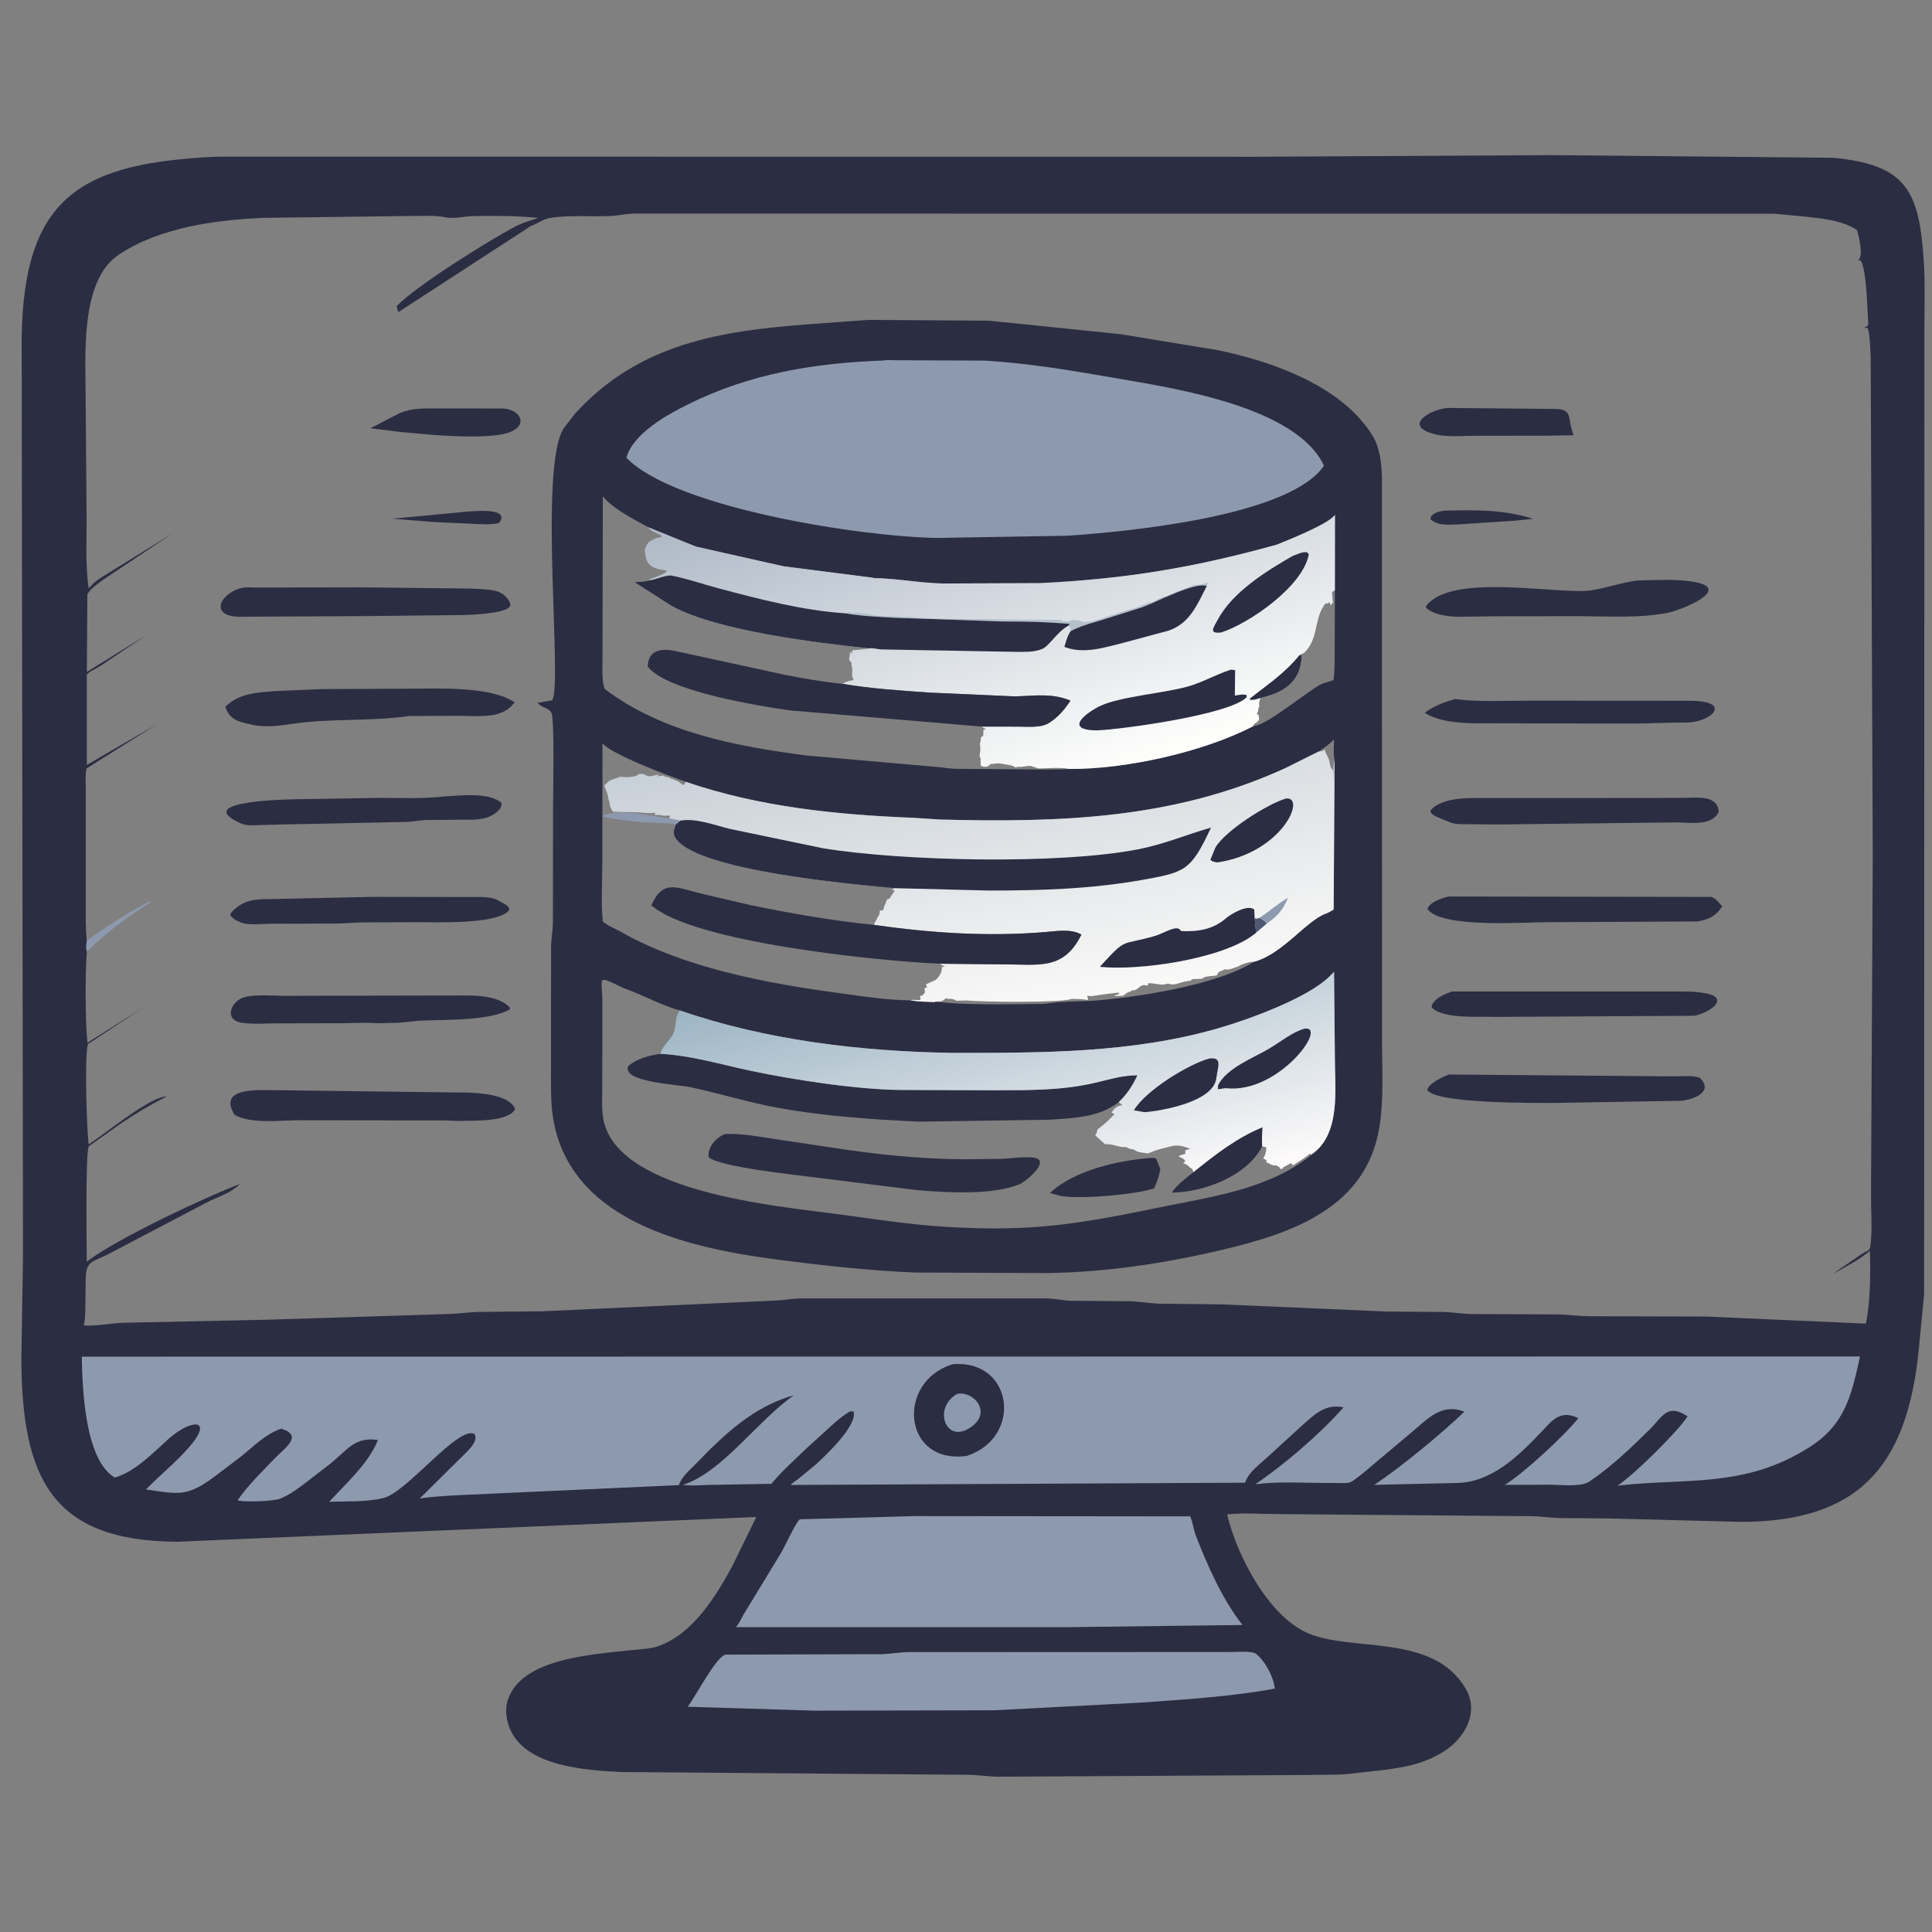 <?xml version="1.0" encoding="utf-8" ?>
<svg xmlns="http://www.w3.org/2000/svg" xmlns:xlink="http://www.w3.org/1999/xlink" width="512" height="512">
	<rect width="100%" height="100%" fill="#808080" stroke="none"/>
	<path fill="#2B2D42" d="M411.045 41.111L485.625 41.805C505.509 43.591 508.621 50.879 509.829 69.344C510.203 75.063 509.987 80.899 509.989 86.633L509.902 343.162L508.389 358.648C505.118 389.132 492.048 403.251 461.456 403.314L426.042 402.393L413.629 402.304C411.001 402.255 408.432 401.841 405.797 401.808L338.645 401.25C334.18 401.244 329.64 400.87 325.196 401.326C327.72 412.043 336.074 428.308 346.667 432.843C358.403 437.867 379.806 432.747 388.436 447.534C392.381 454.294 387.489 461.737 381.31 464.936L380.598 465.314C376.24 467.63 371.843 468.355 367.023 469.027L356.695 470.179C353.38 470.422 350.028 470.273 346.706 470.392L264.516 470.847C261.803 470.821 259.128 470.358 256.44 470.335L164.567 469.611C154.893 469.098 139.903 468.101 135.38 458.696C134.243 456.333 133.659 452.958 134.597 450.454L134.729 450.125C136.172 446.262 139.053 444.105 142.595 442.288C149.793 438.953 158.679 438.236 166.478 437.376C169.143 437.082 172.295 437.077 174.814 436.12C183.795 432.707 189.742 423.017 194.061 415.035L200.444 402.015L47.078 408.575C13.553 408.458 5.845 391.493 5.659 360.288L6.094 332.933L5.742 89.416C6.305 51.719 21.903 43.186 57.5 41.516L332.875 41.541L411.045 41.111ZM140.71 59.878L105.561 82.713L105.086 81.174C110.075 75.85 129.554 63.793 135.796 60.427C138.046 59.15 140.232 58.537 142.669 57.762C136.916 57.171 131.153 57.156 125.375 57.265C123.088 57.308 120.157 58.068 117.979 57.591C115.245 56.992 111.925 57.245 109.122 57.234L70.23 57.728C57.412 58.189 42.224 60.306 31.5 67.472C21.126 74.403 22.7 94.441 22.698 105.182L22.935 135.431C23.053 142.159 22.522 149.27 23.5 155.92C24.587 154.741 25.503 153.852 26.875 153.006L45.625 141.415L27.697 153.393C26.345 154.369 23.938 155.987 23.151 157.5L23.021 178.071L38.625 168.395L26.674 176.434C25.447 177.232 23.984 177.707 23.004 178.789L23.011 202.71L41.625 191.903L22.951 203.641C22.532 205.477 22.736 207.714 22.734 209.607L22.734 237.924C22.738 241.71 22.601 245.55 22.998 249.322C22.907 250.267 22.718 251.257 23.015 252.172C22.548 257.89 22.587 270.885 23.17 276.334L37.781 267.125L23.347 276.654C22.289 279.268 23.059 300.696 23.504 303.292C28.208 300.172 40.151 290.374 44.135 290.595C39.884 292.754 35.914 295.085 31.98 297.776L23.55 303.746C22.588 305.223 23.004 330.602 22.987 334.365C30.837 328.28 54.8 317.078 63.584 313.764C61.393 316.1 57.651 317.202 54.858 318.625L29.444 331.972C24.751 334.519 22.751 333.792 22.714 338.982L22.616 346.775C22.569 348.183 22.593 349.674 22.225 351.036L22.166 351.236C25.205 351.564 29.723 350.584 33.03 350.544L71.081 349.731L118.946 348.223C121.524 348.169 124.051 347.731 126.622 347.679L143.818 347.502L206.164 344.628C208.057 344.518 209.967 344.15 211.843 344.097L277.327 344.096C279.545 344.157 281.694 344.639 283.875 344.725L299.293 344.837C301.953 344.915 304.561 345.396 307.203 345.487L323.771 345.674L367.6 347.576L382.344 347.678C384.838 347.721 387.284 348.17 389.75 348.237L413.092 348.335C415.662 348.379 418.214 348.781 420.758 348.811L451.999 348.895L494.483 350.772C495.687 344.857 495.705 337.557 495.554 331.513C492.639 333.88 489.078 335.806 485.75 337.542L491 333.954C492.401 333.01 493.728 331.994 495.266 331.276L495.634 330.492C496.252 326.087 495.822 321.152 495.835 316.685L496.302 226.783L495.75 94.566C495.715 93.429 495.512 87.732 494.888 86.884L493.919 86.914C494.394 86.685 494.736 86.493 495.115 86.125C494.897 83.037 494.687 70.738 493 68.981L492.321 68.97C494.055 68.235 492.541 62.464 492.138 60.965C488.189 58.385 482.851 57.886 478.25 57.395L470.159 56.632L167.893 56.606C165.853 56.677 163.877 57.138 161.875 57.237C156.513 57.504 151.218 56.907 145.875 57.742C143.986 58.036 142.675 59.146 140.909 59.806L140.71 59.878Z"/>
	<path fill="#8D99AE" d="M304.285 437.8L326.091 437.79C327.471 437.792 331.851 437.455 332.879 438.295C335.355 440.317 337.498 444.337 337.835 447.502C326.238 449.625 314.166 450.377 302.413 451.204L263.649 453.241L215.875 453.343L182.235 452.307C184.411 449.547 189.998 438.504 192.463 438.49L233.761 438.37C236.149 438.288 238.465 437.846 240.864 437.825L304.285 437.8Z"/>
	<path fill="#8D99AE" d="M242.405 401.781L315.411 401.849C316.129 403.433 316.294 405.391 316.952 407.077C320.022 414.939 323.982 423.934 329.274 430.642L282.611 431.217L195.014 431.207C195.993 430.185 196.448 428.808 197.212 427.6L207.188 411.196C208.016 409.726 211.248 402.762 212.013 402.629L242.405 401.781Z"/>
	<path fill="#8D99AE" d="M179.943 393.572L119.67 396.322C116.856 396.551 114.041 396.665 111.248 397.104L121.808 386.641C123.129 385.296 127.076 382.107 125.744 380.026C121.459 377.683 107.907 395.46 101.597 397.004C97.117 398.101 91.829 397.806 87.227 397.997C91.652 393.18 97.735 387.76 100.146 381.617C94.198 380.735 92.269 383.966 87.935 387.585L81.275 392.734C79.155 394.32 77.103 395.924 74.655 396.985L74.266 397.15C72.428 397.935 63.605 398.129 62.98 397.555C65.683 393.658 69.13 390.35 72.385 386.927C75.549 383.599 80.521 380.528 74.538 378.603C70.448 380.001 67.376 383.157 64.077 385.829L56.535 391.558C49.619 396.608 47.339 396.045 38.704 394.706C42.328 390.969 46.346 387.762 49.835 383.835C57.009 375.76 50.676 375.868 44.444 381.527C40.502 385.106 35.615 390.133 30.429 391.562C22.411 386.915 21.825 367.627 21.676 359.529L492.926 359.476C490.652 369.948 488.87 377.571 479.553 383.506C462.398 394.432 446.925 391.651 429.018 393.679L428.63 393.725C432.816 391.051 444.691 379.345 447.237 375.345C441.812 371.779 440.579 375.464 437.255 378.747C432.257 383.682 427.038 388.685 421.2 392.625C418.935 394.154 413.58 393.463 410.877 393.465L398.765 393.511C403.353 390.82 414.633 380.466 418.272 375.825C413.514 373.493 411.309 376.482 408.73 379.21C402.558 385.738 395.274 392.942 385.885 393.006L364.164 393.509C370.851 389.167 382.289 379.715 388.082 374.101C382.636 372.046 379.26 375.071 375.233 378.609L361.379 390.273C356.969 393.693 358.439 392.962 352.503 392.998C346.128 393.036 339.292 392.524 332.968 393.316L332.658 393.358C340.471 388.055 349.829 380.007 356.054 372.966C351.096 371.941 348.378 374.879 344.839 377.972L336.148 385.924C333.961 388.004 330.954 389.966 329.966 392.933L209.574 393.53C209.712 393.113 210.914 392.437 211.5 391.986L216.126 388.169C218.464 386.037 227.343 377.801 226.185 374.073L225.375 374.005C223.818 374.791 222.528 375.935 221.194 377.043L213.822 383.754C210.633 386.803 207.243 389.832 204.425 393.229L188.434 393.509C185.996 393.53 183.367 393.849 180.964 393.506C191.403 390.189 200.527 376.691 210.358 369.765C199.729 372.703 191.811 380.237 184.374 387.966C182.836 389.564 180.539 391.402 179.943 393.572Z"/>
	<path fill="#2B2D42" d="M252.454 361.543C268.341 360.106 271.295 380.765 256.258 385.822C239.168 388.217 237.396 366.122 252.454 361.543Z"/>
	<path fill="#8D99AE" d="M253.699 369.375C258.44 368.532 263.824 375.298 255.646 379.146L255 379.32C249.969 380.627 247.819 372.659 253.699 369.375Z"/>
	<path fill="#8D99AE" d="M22.998 249.322C26.547 246.481 35.476 240.939 39.625 238.877L39.873 239.125C33.647 243.079 28.324 247.025 23.026 252.172C22.718 251.257 22.907 250.267 22.998 249.322Z"/>
	<path fill="#2B2D42" d="M123.107 135.652C124.762 135.552 135.54 134.244 132.28 138.576C130.082 139.191 127.448 138.881 125.183 138.807L114.438 138.306L104.001 137.465L123.107 135.652Z"/>
	<path fill="#2B2D42" d="M382.829 135.317C390.779 135.153 398.601 134.987 406.246 137.489L401.447 137.993L386.23 138.984C383.758 139.004 381.087 139.4 379.112 137.638L379.171 136.956C380.17 135.698 381.323 135.597 382.829 135.317Z"/>
	<path fill="#2B2D42" d="M105.933 109.486C109.434 108.098 112.098 108.243 115.827 108.24L133.012 108.255C137.538 108.309 140.016 112.207 135.75 114.233L135.419 114.392C131.346 116.262 120.16 115.626 115.493 115.31L106.118 114.479L98.155 113.489L105.933 109.486Z"/>
	<path fill="#2B2D42" d="M383.665 108.108L412.479 108.375C416.957 108.572 415.27 110.959 417.031 115.342L409.687 115.468L391.287 115.478C387.748 115.471 383.249 115.947 379.854 114.967L379.5 114.856C371.895 112.607 379.301 108.41 383.665 108.108Z"/>
	<path fill="#2B2D42" d="M385.601 185.268C392.101 186.072 398.931 185.681 405.485 185.684L447.804 185.711C459.302 185.736 453.657 191.264 447.3 191.474C442.277 191.438 437.086 191.748 432.046 191.753L390.625 191.675C386.444 191.598 381.199 191.209 377.569 188.896C379.983 187.06 382.705 186.073 385.601 185.268Z"/>
	<path fill="#2B2D42" d="M117.74 211.061C121.913 210.846 129.497 209.856 132.875 212.75C133.301 214.518 130.474 216.22 129.079 216.645L128.75 216.74C126.741 217.343 124.52 217.213 122.441 217.224L112.924 217.316C111.226 217.374 109.568 217.731 107.875 217.809L75.187 218.488L69.24 218.635C67.316 218.695 65.356 218.968 63.571 218.1L63.25 217.94C50.994 212.095 77.238 211.829 79.277 211.792L99.952 211.453C105.82 211.438 111.908 211.73 117.74 211.061Z"/>
	<path fill="#2B2D42" d="M98.654 237.678L125.05 237.723C127.216 237.737 129.963 237.538 131.943 238.575L133.837 239.625C134.564 240.113 134.797 240.282 134.985 241.125L134.682 241.467C131.284 245.013 115.28 244.371 110.625 244.387L96.188 244.444C93.88 244.466 91.13 244.749 88.767 244.753L71.304 244.811C69.117 244.82 65.596 245.302 63.642 244.384L62.632 243.906C61.925 243.5 61.192 243.044 60.992 242.25L61.625 241.462C64.618 238.474 67.508 238.283 71.403 238.272L98.654 237.678Z"/>
	<path fill="#2B2D42" d="M95.661 263.862L123.636 263.811C127.278 263.811 132.554 264.139 135.196 267.125L135.048 267.547C129.565 270.516 118.721 270.207 112.274 270.442C109.986 270.526 107.764 270.912 105.5 271.049L100.116 271.169C96.896 270.944 93.562 271.146 90.328 271.166L73.123 271.201C70.231 271.202 66.971 271.487 64.125 271.049C59.087 270.272 61.242 265.137 64.925 264.223C68.077 263.44 72.266 263.915 75.548 263.905L95.661 263.862Z"/>
	<path fill="#2B2D42" d="M383.983 284.756L443.727 285.25C445.762 285.249 448.538 284.928 450.445 285.626C454.239 289.269 449.066 291.336 445.562 291.716L411.848 292.293C407.017 292.286 380.635 292.516 378.242 288.875L378.33 288.566C379.087 286.863 382.331 285.385 383.983 284.756Z"/>
	<path fill="#2B2D42" d="M383.849 237.586L453.334 237.691C454.202 237.792 454.95 238.531 455.494 239.154L456.415 240.211C454.629 242.828 452.949 243.641 449.805 244.198L409.859 244.39C404.029 244.377 381.863 246.057 378.274 240.875L378.359 240.646C379.287 238.846 382.045 238.102 383.849 237.586Z"/>
	<path fill="#2B2D42" d="M384.766 262.765L441.843 262.764C444.701 262.766 447.669 262.65 450.506 263.002L450.921 263.056C458.88 264.033 453.817 268.126 449.057 269.19L396.5 269.488C392.31 269.308 382.636 270.181 379.435 267.017L379.452 266.375C380.504 264.359 382.734 263.493 384.766 262.765Z"/>
	<path fill="#2B2D42" d="M437.635 211.478L446.625 211.434C449.787 211.404 455.128 210.65 455.492 215.125C453.539 219.315 447.069 217.771 443.363 217.95L397.104 218.491L389.142 218.425C387.637 218.403 386.038 218.502 384.59 218.042L381.019 216.59C380.093 216.174 379.393 215.863 379.013 214.875C382.182 211.018 389.916 211.506 394.261 211.497L437.635 211.478Z"/>
	<path fill="#2B2D42" d="M433.762 153.849C438.486 153.747 443.471 153.412 448.145 154.079C460.03 155.773 445.814 161.674 441.734 162.45C434.382 163.848 426.482 163.323 419.029 163.29L396.752 163.317L385.82 163.462C383.128 163.23 380.091 162.958 377.947 161.125L377.993 160.5C384.655 152.133 409.844 157.092 420.344 156.594C423.681 156.436 429.373 154.432 433.762 153.849Z"/>
	<path fill="#2B2D42" d="M73.441 288.919L120.177 289.508C124.197 289.52 134.568 289.353 136.52 293.875C134.99 297.194 126.257 296.971 123.438 297.007C121.429 297.166 118.992 296.916 116.938 296.917L79.39 296.87C74.524 296.856 66.405 297.981 62.125 295.395C57.495 287.759 69.297 288.985 73.441 288.919Z"/>
	<path fill="#2B2D42" d="M95.932 155.652L124.593 155.971C126.767 156.089 129.081 156.077 131.206 156.573L131.625 156.675C133.069 157.004 135.026 158.68 135.231 160.131C135.58 162.615 124.909 162.889 123.221 162.981L98.062 163.265L64.156 163.439C55.284 163.692 58.071 157.388 63.875 155.858C65.055 155.546 66.464 155.689 67.685 155.699L95.932 155.652Z"/>
	<path fill="#2B2D42" d="M85.573 182.611L108.52 182.509C116.135 182.511 129.88 181.772 136.391 186.136C135.416 187.335 134.361 188.277 132.905 188.844L132.625 188.949C129.563 190.171 124.771 189.666 121.46 189.7L108.47 189.746C98.378 191.222 88.088 190.33 78 191.758C74.321 192.278 70.412 192.906 66.732 192.04L66.25 191.921C63.284 191.308 60.679 190.625 59.73 187.258C63.461 183.668 68.274 183.486 73.213 183.131L85.573 182.611Z"/>
	<path fill="#2B2D42" d="M230.09 84.779L261.711 84.99C263.399 85.06 265.08 85.355 266.772 85.459L297 88.566L322.651 92.777C337.082 95.763 355.11 102.102 363.354 114.857L363.569 115.196C365.704 118.501 366.154 122.83 366.231 126.694L366.252 275.642C366.249 283.24 366.773 291.232 365.547 298.74C362.061 320.102 342.455 326.847 323.75 331.249C308.521 334.833 293.102 337.159 277.437 337.374L242.551 337.236C230.878 336.758 219.092 335.479 207.5 334.004C184.44 331.069 152.347 324.759 146.83 297.75C145.876 293.079 146.016 288.241 146.009 283.5L146.037 250.818C146.1 248.642 146.499 246.497 146.531 244.315L146.561 214.276C146.568 210.693 146.979 190.467 146.153 188.947C145.3 187.374 143.356 187.605 142.516 186.25L146.318 185.591C149.184 181.595 142.603 123.57 149.476 113.366L152.436 109.571C169.353 91.005 190.952 87.666 214.52 85.915L230.09 84.779ZM283.345 203.779C298.221 203.918 319.145 199.27 332.266 192.365C335.232 192.517 345.87 183.706 349.765 181.503C350.869 180.878 352.226 180.694 353.418 180.228C353.774 177.223 353.687 174.129 353.71 171.103L353.754 156.405L353.775 136.438C352.2 138.848 341.09 143.231 338.377 144.332C316.626 150.382 298.594 153.406 275.686 154.537L249.817 154.634C243.667 154.496 237.574 153.279 231.46 153.192C231.306 153.044 231.409 153.105 231.12 153.076L207.634 150.066L184.435 144.852L171.782 139.715C167.866 137.523 162.637 135.006 159.757 131.546L159.662 174.628C159.676 177.133 159.421 180.195 160.245 182.579C175.527 194.141 194.918 197.717 213.532 200.2L247.625 203.19C249.433 203.312 251.206 203.661 253.028 203.743L271.905 203.895C275.696 203.903 279.563 204.065 283.345 203.779ZM349.52 199.137L340.505 203.623C311.057 217.055 281.048 218.021 249.015 217.184L242.26 216.74C221.678 215.916 201.31 213.875 181.704 207.174C177.688 205.768 162.493 200.141 159.664 197.025L159.62 228.637C159.631 233.71 159.231 239.169 159.752 244.198C161.068 245.35 162.81 245.974 164.334 246.837C181.891 256.784 203.725 260.665 223.42 263.326C229.22 264.11 235.448 265.079 241.306 265.076C243.376 265.507 245.673 265.46 247.793 265.564L247.882 265.448C253.734 266.118 259.589 266.158 265.47 266.157L276.237 266.057C277.799 265.97 279.332 265.646 280.89 265.545L289.358 265.235C300.756 264.395 322.345 261.189 332.273 254.89C339.826 252.948 346.17 243.969 351.388 242.104C352.153 241.83 352.75 241.47 353.43 241.028L353.678 201.492C353.29 199.832 353.528 197.667 353.529 195.943C352.312 197.225 350.983 198.155 349.52 199.137ZM252.415 279.021C228.257 278.658 203.069 275.677 180.157 267.769C175.066 266.384 170.381 263.62 165.403 261.918C158.017 258.394 159.504 258.828 159.62 264.6L159.624 275.655L159.597 288.539C159.598 291.421 159.367 294.72 160.092 297.526C164.869 315.998 205.577 319.578 222 321.764C231.55 323.035 241.054 324.54 250.682 325.123C273.159 326.485 285.375 324.494 307.125 320.005C320.998 317.142 336.011 315.262 347.458 306.145L347.535 305.966C355.367 300.676 353.766 288.71 353.757 280.638L353.534 257.564L352.401 258.701C346.527 264.554 330.707 270.223 323 272.458C300.102 279.099 276.025 279.041 252.415 279.021Z"/>
	<path fill="#8D99AE" d="M234.126 95.54C235.133 95.323 236.423 95.475 237.47 95.466L260.911 95.564C273.049 96.272 284.886 98.336 296.839 100.408C311.878 103.014 343.621 107.914 350.878 123.426L349.9 124.668C339.055 137.093 298.343 140.934 282.812 141.977L248.25 142.564C227.607 142.212 178.723 134.51 165.995 121.298C167.871 114.764 176.869 109.874 182.382 107.134C198.753 98.996 216.012 96.167 234.126 95.54Z"/>
	<path fill="#2B2D42" d="M316.297 310.61C322.004 306.023 327.773 301.506 334.592 298.723C334.486 300.534 334.369 301.977 334.491 303.787C330.389 311.719 319.145 315.92 310.509 316.06C312.07 313.822 314.205 312.309 316.297 310.61Z"/>
	<path fill="#2B2D42" d="M305.381 306.85C305.786 306.845 305.996 306.905 306.375 307.025L307.492 309.762C307.226 311.6 306.586 313.216 305.891 314.921C300.941 316.61 285.819 317.882 281.023 316.929L278.261 316.15C284.628 310.078 296.79 307.403 305.381 306.85Z"/>
	<path fill="#2B2D42" d="M192.175 300.529C196.459 300.336 200.752 301.171 204.972 301.797L219.625 303.999C231.651 305.879 243.749 307.197 255.925 307.222L265.539 307.103C268.11 306.976 270.941 306.526 273.5 306.731C278.93 307.166 272.311 312.778 270.34 313.764C263.045 316.84 250.678 316.04 242.953 315.384L216.021 312.038C211.304 311.388 190.484 309.286 187.785 306.625C187.509 303.976 189.796 301.384 192.175 300.529Z"/>
	<path fill="#2B2D42" d="M175.024 279.269C183.065 279.685 191.101 282.111 198.958 283.774C210.515 286.22 228.417 288.991 240.494 288.793L263.807 288.93C272.552 288.913 281.061 288.993 289.645 287.08C293.722 286.172 297.197 284.946 301.445 284.964C300.163 287.648 298.652 290.038 296.468 292.081C291.143 296.146 284.753 296.27 278.337 296.725L243.582 297.255C231.322 296.684 218.644 295.82 206.56 293.655C198.586 292.227 190.792 289.794 182.875 288.098C179.549 287.385 164.649 286.787 166.497 282.496C169.045 280.42 171.855 279.783 175.024 279.269Z"/>
	<defs>
		<linearGradient id="gradient_0" gradientUnits="userSpaceOnUse" x1="259.058" y1="248.046" x2="278.272" y2="325.135">
			<stop offset="0" stop-color="#9CB4C3"/>
			<stop offset="1" stop-color="#FFFCFC"/>
		</linearGradient>
	</defs>
	<path fill="url(#gradient_0)" d="M252.415 279.021C276.025 279.041 300.102 279.099 323 272.458C330.707 270.223 346.527 264.554 352.401 258.701L353.534 257.564L353.757 280.638C353.766 288.71 355.367 300.676 347.535 305.966L347.124 305.748C345.916 306.797 344.423 307.674 343.379 308.37L342.627 308.875C342.402 308.401 342.562 308.615 342.125 308.25L340.251 309.251L339.625 309.877C339.163 309.566 339.303 309.729 339.008 309.265L338.085 308.79C337.266 309.053 336.419 308.293 335.598 308.02L335.624 307.447L334.756 307.01C335.215 306.335 335.778 304.721 335.5 304L334.491 303.787C334.369 301.977 334.486 300.534 334.592 298.723C327.773 301.506 322.004 306.023 316.297 310.61L315.938 309.751C314.996 309.364 314.719 308.38 313.5 308.375L314.125 307.877L313.625 307.877C314.468 307.591 314.021 307.535 313.605 307.12L312.25 306.375L313 306.125C313.374 305.998 313.721 305.875 314.109 305.797L314.124 304.812L315.438 304.438L314 303.939C312.927 303.609 311.916 303.455 310.773 303.681L307.75 304.439C306.397 304.805 305.925 304.97 304.578 305.529L304.25 305.689C303.686 305.506 303.115 305.556 302.536 305.44L302.25 305.375C301.629 305.249 301.252 305.165 300.718 304.798L300.418 304.582C299.661 304.568 299.259 304.427 298.588 304.073L298.374 303.957C296.653 304.257 294.675 302.956 292.875 303.25L290.25 300.875C290.51 300.496 290.659 300.204 290.754 299.757L290.837 299.337C293.103 297.569 293.473 297.224 295.346 295.25L294.562 294.876C295.304 293.618 296.187 292.986 297.489 292.875L296.468 292.081C298.652 290.038 300.163 287.648 301.445 284.964C297.197 284.946 293.722 286.172 289.645 287.08C281.061 288.993 272.552 288.913 263.807 288.93L240.494 288.868C228.417 288.991 210.515 286.22 198.958 283.774C191.101 282.111 183.065 279.685 175.024 279.269C175.401 277.288 177.499 275.859 178.378 274.017C179.416 271.839 178.573 270.173 180.157 267.769C203.069 275.677 228.257 278.658 252.415 279.021Z"/>
	<path fill="#2B2D42" d="M345.656 272.625C352.151 271.543 339.001 289.814 325.045 288.401L324.683 288.381L322.774 288.673L322.804 287.584C325.132 283.014 332.115 280.376 336.267 277.94C339.127 276.263 342.509 273.498 345.656 272.625Z"/>
	<path fill="#2B2D42" d="M320.44 280.532C323.991 280.053 322.774 282.578 322.367 285.524L322.314 285.875C321.452 291.923 308.189 294.369 303.323 294.735L300.495 294.25C303.572 288.972 315.063 281.978 320.44 280.532Z"/>
	<defs>
		<linearGradient id="gradient_1" gradientUnits="userSpaceOnUse" x1="253.068" y1="188.784" x2="268.448" y2="269.299">
			<stop offset="0" stop-color="#C8D0D7"/>
			<stop offset="1" stop-color="#FAF9F8"/>
		</linearGradient>
	</defs>
	<path fill="url(#gradient_1)" d="M349.52 199.137C350.983 198.155 352.312 197.225 353.529 195.943C353.528 197.667 353.29 199.832 353.678 201.492L353.43 241.028C352.75 241.47 352.153 241.83 351.388 242.104C346.17 243.969 339.826 252.948 332.273 254.89C322.345 261.189 300.756 264.395 289.358 265.235L280.89 265.545C279.332 265.646 277.799 265.97 276.237 266.057L265.47 266.157C259.589 266.158 253.734 266.118 247.882 265.448L247.793 265.564C245.673 265.46 243.376 265.507 241.306 265.076C235.448 265.079 229.22 264.11 223.42 263.326C203.725 260.665 181.891 256.784 164.334 246.837C162.81 245.974 161.068 245.35 159.752 244.198C159.231 239.169 159.631 233.71 159.62 228.637L159.664 197.025C162.493 200.141 177.688 205.768 181.704 207.174C201.31 213.875 221.678 215.916 242.26 216.74L249.015 217.184C281.048 218.021 311.057 217.055 340.505 203.623L349.52 199.137ZM241.306 265.068L241.359 265.024C242.26 264.87 242.99 265.092 243.875 265L243.964 264.5C243.554 263.92 243.886 263.923 244.461 263.807L245.127 263L245 261.875C245.446 261.726 245.278 261.766 245.711 261.68L245.377 260.875L247.251 260.001C248.436 259.793 249.923 257.48 249.52 256.312L250.376 256.188L249.048 255.397L265.239 255.56C275.223 255.518 281.758 257.347 286.593 247.679C283.805 246.064 279.984 246.761 276.916 247.012C261.657 248.259 246.716 247.254 231.585 245.1L231.875 244.377C232.362 243.83 232.53 242.895 233 242.5L233.125 241.877C233.122 240.676 233.36 241.614 233.999 241.188C234.206 241.049 234.268 239.964 234.63 239.602L234.873 238.75C235.15 238.334 235.003 238.418 235.375 238.25L235.812 238.062C236.121 237.239 236.926 236.596 237.078 235.946L236.25 235.872L237.151 235.292C227.882 234.511 182.937 230.801 178.754 221.611C178.259 220.522 178.714 219.582 179.068 218.528L180.249 217.498L177.328 216.881C177.541 216.343 177.492 216.597 177.524 216.13L175.688 216.188C175.02 215.908 174.221 215.988 173.5 215.969L173.629 215.368L172.625 215.5C171.019 215.518 169.441 215.243 168.035 215.251L162.375 215.127C162.41 214.928 161.791 214.238 161.705 213.739L161.458 212.43C161.145 211.608 161.185 210.792 160.849 210.053L160.126 208.177L161.067 207.279C161.928 206.42 163.201 206.429 164.337 205.842C165.672 205.994 168.529 206.107 169.365 205.081L169.586 205.153C170.818 204.828 171.112 205.694 172.024 205.715C172.865 205.735 173.763 205.284 174.688 205.312L174.125 205.75L175.787 205.523C176.372 206.061 177.017 205.796 177.607 206.222L177.841 206.427C178.632 206.445 178.995 206.959 179.653 207.009L181.05 208.077C181.48 207.919 181.507 207.572 181.704 207.174C177.688 205.768 162.493 200.141 159.664 197.025L159.62 228.637C159.631 233.71 159.231 239.169 159.752 244.198C161.068 245.35 162.81 245.974 164.334 246.837C181.891 256.784 203.725 260.665 223.42 263.326C229.22 264.11 235.448 265.079 241.306 265.068ZM247.882 265.448C253.734 266.118 259.589 266.158 265.47 266.157L276.237 266.057C277.799 265.97 279.332 265.646 280.89 265.545L289.358 265.235C300.756 264.395 322.345 261.189 332.273 254.89C331.188 254.827 329.063 255.512 328.125 256.127L327.375 256.377C326.302 256.708 325.976 257.074 324.625 256.877L322.99 257.603C322.783 257.931 322.874 257.809 322.58 258.086L322.625 258.377C322.087 258.546 321.691 258.662 321.125 258.627L319.375 258.877C318.323 259.579 318.292 259.383 317 259.439L316.617 259.431C316.246 259.431 316.079 259.474 315.75 259.625L315.625 259.877C315.385 259.877 314.112 260.068 313.875 260.127C312.775 260.402 311.143 261.202 309.835 260.751C309.541 260.649 309.306 260.67 309.026 260.775C307.773 261.248 305.738 260.464 304.312 260.562L304.125 261.25C303.487 260.995 302.881 260.958 302.25 261.375L301.188 262.188C300.676 262.412 300.675 262.557 300.125 262.377L299.75 262.689C299.48 262.87 299.091 262.863 298.812 263.001L297.625 263.877L296.086 263.931C294.6 263.931 295.49 263.779 296.568 263.447L296.57 263.052C295.642 263.072 289.262 263.941 289.125 264L288.125 263.877L288.375 265C287.037 264.867 285.975 264.668 284.625 264.75L284 264.689C282.263 265.77 260.307 265.561 256 265.127L253.359 265.203C253.062 264.906 252.761 264.871 252.375 264.75L251.734 264.701C251.29 264.79 251.037 264.674 250.625 264.529L250.368 264.808C249.716 265.425 248.737 265.455 247.882 265.448ZM349.52 199.137L349.923 199.118C350.491 199.056 350.691 198.9 351.126 198.562L351.137 198.898C351.194 199.449 351.406 199.696 351.682 200.152L352.251 201.499C352.427 202.478 352.505 203.413 353.25 204.125L353.5 207.375C353.426 205.473 353.211 203.379 353.678 201.492C353.29 199.832 353.528 197.667 353.529 195.943C352.312 197.225 350.983 198.155 349.52 199.137Z"/>
	<path fill="#505874" d="M332.493 243.322C333.125 243.496 333.145 243.486 333.756 243.243C334.583 243.677 335.187 243.957 335.698 244.759L332.874 247.186L332.493 243.322Z"/>
	<path fill="#8D99AE" d="M333.756 243.243C336.34 241.59 338.703 239.415 341.328 237.936C339.965 241.187 338.592 242.747 335.698 244.759C335.187 243.957 334.583 243.677 333.756 243.243Z"/>
	<path fill="#2B2D42" d="M340.766 211.625C346.264 210.919 339.965 225.958 322.613 228.554L322.478 228.524C321.76 228.396 321.352 228.378 320.766 227.875L322.085 224.625C324.539 220.322 335.538 213.202 340.766 211.625Z"/>
	<path fill="#2B2D42" d="M332.874 247.186L332.54 247.457C324.323 254.101 301.884 257.333 291.462 256.215C298.9 248.085 296.725 250.793 306.25 247.979C308.43 247.335 311.717 245.067 312.786 246.46L313 246.747C317.475 246.94 321.502 246.319 324.861 243.375C326.138 242.256 330.665 239.548 332.394 241.048L332.493 243.322L332.874 247.186Z"/>
	<path fill="#2B2D42" d="M180.249 217.498C184.113 216.691 189.539 218.701 193.318 219.65L218.147 224.806C239.186 228.22 280.492 229.166 301.602 225.082C308.274 223.792 314.43 221.197 320.931 219.319C315.599 230.7 314.259 231.137 302.602 233.201C289.038 235.602 275.66 236.015 261.932 236.001L237.151 235.371C227.882 234.511 182.937 230.801 178.754 221.611C178.259 220.522 178.714 219.582 179.068 218.528L180.249 217.498Z"/>
	<path fill="#8D99AE" d="M179.068 218.528C178.281 218.027 172.09 218.068 170.589 217.937C167.038 217.626 162.902 217.201 159.494 216.285C163.676 214.076 172.88 216.236 177.328 216.881L180.249 217.498L179.068 218.528Z"/>
	<path fill="#2B2D42" d="M249.048 255.397C231.463 254.602 183.589 249.59 172.623 239.921C175.711 232.847 179.372 235.265 186.206 236.909L198.875 239.864C209.637 242.077 220.648 244.016 231.585 245.1C246.716 247.254 261.657 248.259 276.916 247.012C279.984 246.761 283.805 246.064 286.593 247.679C281.758 257.347 275.223 255.518 265.239 255.56L249.048 255.397Z"/>
	<defs>
		<linearGradient id="gradient_2" gradientUnits="userSpaceOnUse" x1="253.087" y1="114.081" x2="283.1" y2="208.89">
			<stop offset="0" stop-color="#ADB8C6"/>
			<stop offset="1" stop-color="#FFFFFD"/>
		</linearGradient>
	</defs>
	<path fill="url(#gradient_2)" d="M283.345 203.779C279.563 204.065 275.696 203.903 271.905 203.895L253.028 203.743C251.206 203.661 249.433 203.312 247.625 203.19L213.532 200.2C194.918 197.717 175.527 194.141 160.245 182.579C159.421 180.195 159.676 177.133 159.662 174.628L159.757 131.546C162.637 135.006 167.866 137.523 171.782 139.715L184.435 144.852L207.634 150.066L231.12 153.076C231.409 153.105 231.306 153.044 231.46 153.192C237.574 153.279 243.667 154.496 249.817 154.634L275.686 154.537C298.594 153.406 316.626 150.382 338.377 144.332C341.09 143.231 352.2 138.848 353.775 136.438L353.754 156.405L353.71 171.103C353.687 174.129 353.774 177.223 353.418 180.228C352.226 180.694 350.869 180.878 349.765 181.503C345.87 183.706 335.232 192.517 332.266 192.365C319.145 199.27 298.221 203.918 283.345 203.779ZM283.345 203.779C280.789 203.254 277.832 203.651 275.25 203.658L273.23 202.994C272.234 202.849 271.043 203.366 269.914 203.196L269.125 203.373C268.654 203.107 268.293 202.874 267.751 202.789L266.75 202.625C263.404 202.102 265.626 202.26 262.754 202.48L262.375 202.5C261.985 203.41 260.586 203.346 259.877 202.875L259.875 200.877C259.52 200.516 259.627 200.482 259.627 200L259.75 199.25C259.861 199.049 259.765 197.534 259.689 197.23L259.627 197C260.014 196.61 259.839 195.885 260.001 195.312L260.562 195.062L260.627 193.375L261.375 193.25C260.878 193.081 260.56 192.849 260.12 192.548L269.93 192.562C272.464 192.563 275.968 192.966 278.148 191.488L278.5 191.239C280.737 189.707 282.179 187.918 283.688 185.683C278.859 183.61 274.059 184.409 268.944 184.551L246.226 183.537C238.616 183.009 230.899 182.497 223.368 181.242C223.65 181.001 223.834 180.843 224.194 180.729L224.5 180.641C226.481 179.83 226.474 180.908 225.812 179.188L225.874 177.188L225.649 176.237C225.831 175.653 225.393 175.363 225.062 174.938L225.062 174.188C225.239 173.698 225.21 173.921 225.178 173.354L225.438 172.624L225.873 173.375C225.746 172.788 225.778 172.837 225.944 172.319L227 172.25C228.055 172.063 229.07 172.124 230.108 171.875L230.33 171.82C216.752 170.393 190.344 167.278 178.072 160.63L168.141 154.283C169.259 154.195 170.55 154.214 171.629 153.923L171.927 153.838L172.531 153.276C173.008 153.24 172.792 153.292 173.295 153.078L175.125 152.377C179.993 149.892 172.21 152.696 171.17 147.759L171.127 147.5C170.918 146.79 170.894 146.249 170.877 145.5L171.5 144.25C171.762 143.851 171.799 143.71 172.239 143.453L173.188 142.938C173.985 142.491 174.465 142.411 175.375 142.377L175.126 141.812C174.126 141.365 172.252 140.671 171.782 139.715C167.866 137.523 162.637 135.006 159.757 131.546L159.662 174.628C159.676 177.133 159.421 180.195 160.245 182.579C175.527 194.141 194.918 197.717 213.532 200.2L247.625 203.19C249.433 203.312 251.206 203.661 253.028 203.743L271.905 203.895C275.696 203.903 279.563 204.065 283.345 203.779ZM353 156.903C353.003 157.905 353.132 158.68 353.25 159.625L352.624 160.438L352.365 159.595C351.97 159.799 352.153 159.683 351.812 159.938L351.266 159.922C348.092 163.889 349.608 169.138 345.625 173L344.376 173.617L344.997 173.625C344.785 180.654 340.425 183.509 334.056 184.98C333.777 185.766 333.533 186.281 333.75 187.125L333.562 187.562C333.308 188.354 333.577 188.508 333 189.25L333.5 189.375C333.61 189.904 333.717 190.332 333.625 190.877L332.898 191.539C332.512 191.731 332.388 191.826 332.146 192.161L332.266 192.365C335.232 192.517 345.87 183.706 349.765 181.503C350.869 180.878 352.226 180.694 353.418 180.228C353.774 177.223 353.687 174.129 353.71 171.103L353.752 156.405L353 156.903Z"/>
	<path fill="#2B2D42" d="M344.376 173.617L344.997 173.625C344.785 180.654 340.425 183.509 334.056 184.98C333.133 185.243 332.241 185.585 331.273 185.448L331.23 185.125C335.952 181.404 340.528 178.381 344.376 173.617Z"/>
	<path fill="#B4C1CB" d="M223.96 162.549C224.307 162.463 224.592 162.407 224.911 162.247L225.875 162.5C228.495 161.944 231.344 163.263 233.875 163.25L235.375 163.25C237.154 163.233 238.822 163.586 240.641 163.408L240.875 163.377C241.371 163.662 247.234 163.962 248.5 163.939L280.248 164.289C280.754 164.356 281.127 164.281 281.594 164.538L281.812 164.688C282.253 164.641 282.608 164.613 283.051 164.685L283.875 164.377C285.069 164.35 286.045 164.259 287.117 164.893L289.375 164.627C289.941 164.439 290.579 164.33 291.125 164.127L299.5 161.439C300.53 161.277 301.605 160.855 302.563 160.443L304 159.877C304.533 159.581 304.362 159.626 304.938 159.688L306.125 159.25C306.874 158.631 308.214 158.18 309.125 157.877L309.75 157.689C310.441 157.371 309.689 157.613 310.375 157.377L311.312 157.001C311.824 156.789 312.375 156.536 312.9 156.36L315.559 155.368C316.682 154.871 317.521 155.003 318.5 154.853C319.053 154.769 319.347 154.424 320.125 154.382L319.812 155.284C316.609 154.132 306.12 159.739 302.73 160.907L292.109 164.272C289.613 165.026 287.012 165.695 284.641 166.797L283.75 167.244C283.667 166.547 283.705 166.294 283.253 165.738L283.42 165.329C276.85 164.785 272.383 164.698 265.65 164.695L237.199 163.723C232.782 163.429 228.33 163.312 223.96 162.549Z"/>
	<path fill="#2B2D42" d="M342.534 147.349C343.627 146.957 345.255 146.11 346.398 146.375L346.844 146.875C345.369 155.372 330.915 165.299 323.62 167.608C320.3 167.989 321.516 166.442 322.686 164.268C326.68 156.848 335.504 151.392 342.534 147.349Z"/>
	<path fill="#2B2D42" d="M283.75 167.244L284.641 166.797C287.012 165.695 289.613 165.026 292.109 164.272L302.73 160.907C306.12 159.739 316.609 154.132 319.812 155.284C317.231 160.312 315.247 165.334 309.545 167.164L298.137 170.231C292.972 171.508 287.24 173.483 282.07 171.426C282.513 170.009 282.871 168.461 283.75 167.244Z"/>
	<path fill="#2B2D42" d="M326.047 177.516C326.53 177.479 326.855 177.486 327.32 177.625L327.247 184.332C328.094 184.23 329.631 183.831 330.375 184.251L330.375 184.773C325.941 189.392 297.254 193.31 290.688 193.56C281.45 193.482 288.25 188.568 291.891 186.938C297.075 184.617 308.472 183.686 314.694 181.961C318.641 180.867 322.155 178.785 326.047 177.516Z"/>
	<path fill="#2B2D42" d="M177.719 152.491C182.018 153.308 186.108 154.767 190.328 155.89C201.108 158.759 212.764 161.8 223.96 162.53C228.33 163.312 232.782 163.429 237.199 163.723L265.65 164.695C272.383 164.698 276.85 164.785 283.42 165.329L283.253 165.738C280.05 167.449 278.049 171.291 276.125 172.003L275.729 172.153C273.775 172.84 271.6 172.741 269.557 172.75L233.459 172.102C232.533 172.008 231.224 171.675 230.33 171.82C216.752 170.393 190.344 167.278 178.072 160.63L168.141 154.283C169.259 154.195 170.55 154.214 171.629 153.923L171.927 153.838C173.927 153.592 175.686 152.611 177.719 152.491Z"/>
	<path fill="#2B2D42" d="M260.12 192.548L209.168 188.246C201.368 187.122 176.566 183.19 171.643 176.625C171.825 171.822 175.813 171.887 179.112 172.557L207.663 178.769C212.836 179.784 218.125 180.722 223.368 181.242C230.899 182.497 238.616 183.009 246.226 183.537L268.944 184.551C274.059 184.409 278.859 183.61 283.688 185.683C282.179 187.918 280.737 189.707 278.5 191.239L278.148 191.488C275.968 192.966 272.464 192.563 269.93 192.562L260.12 192.548Z"/>
</svg>
